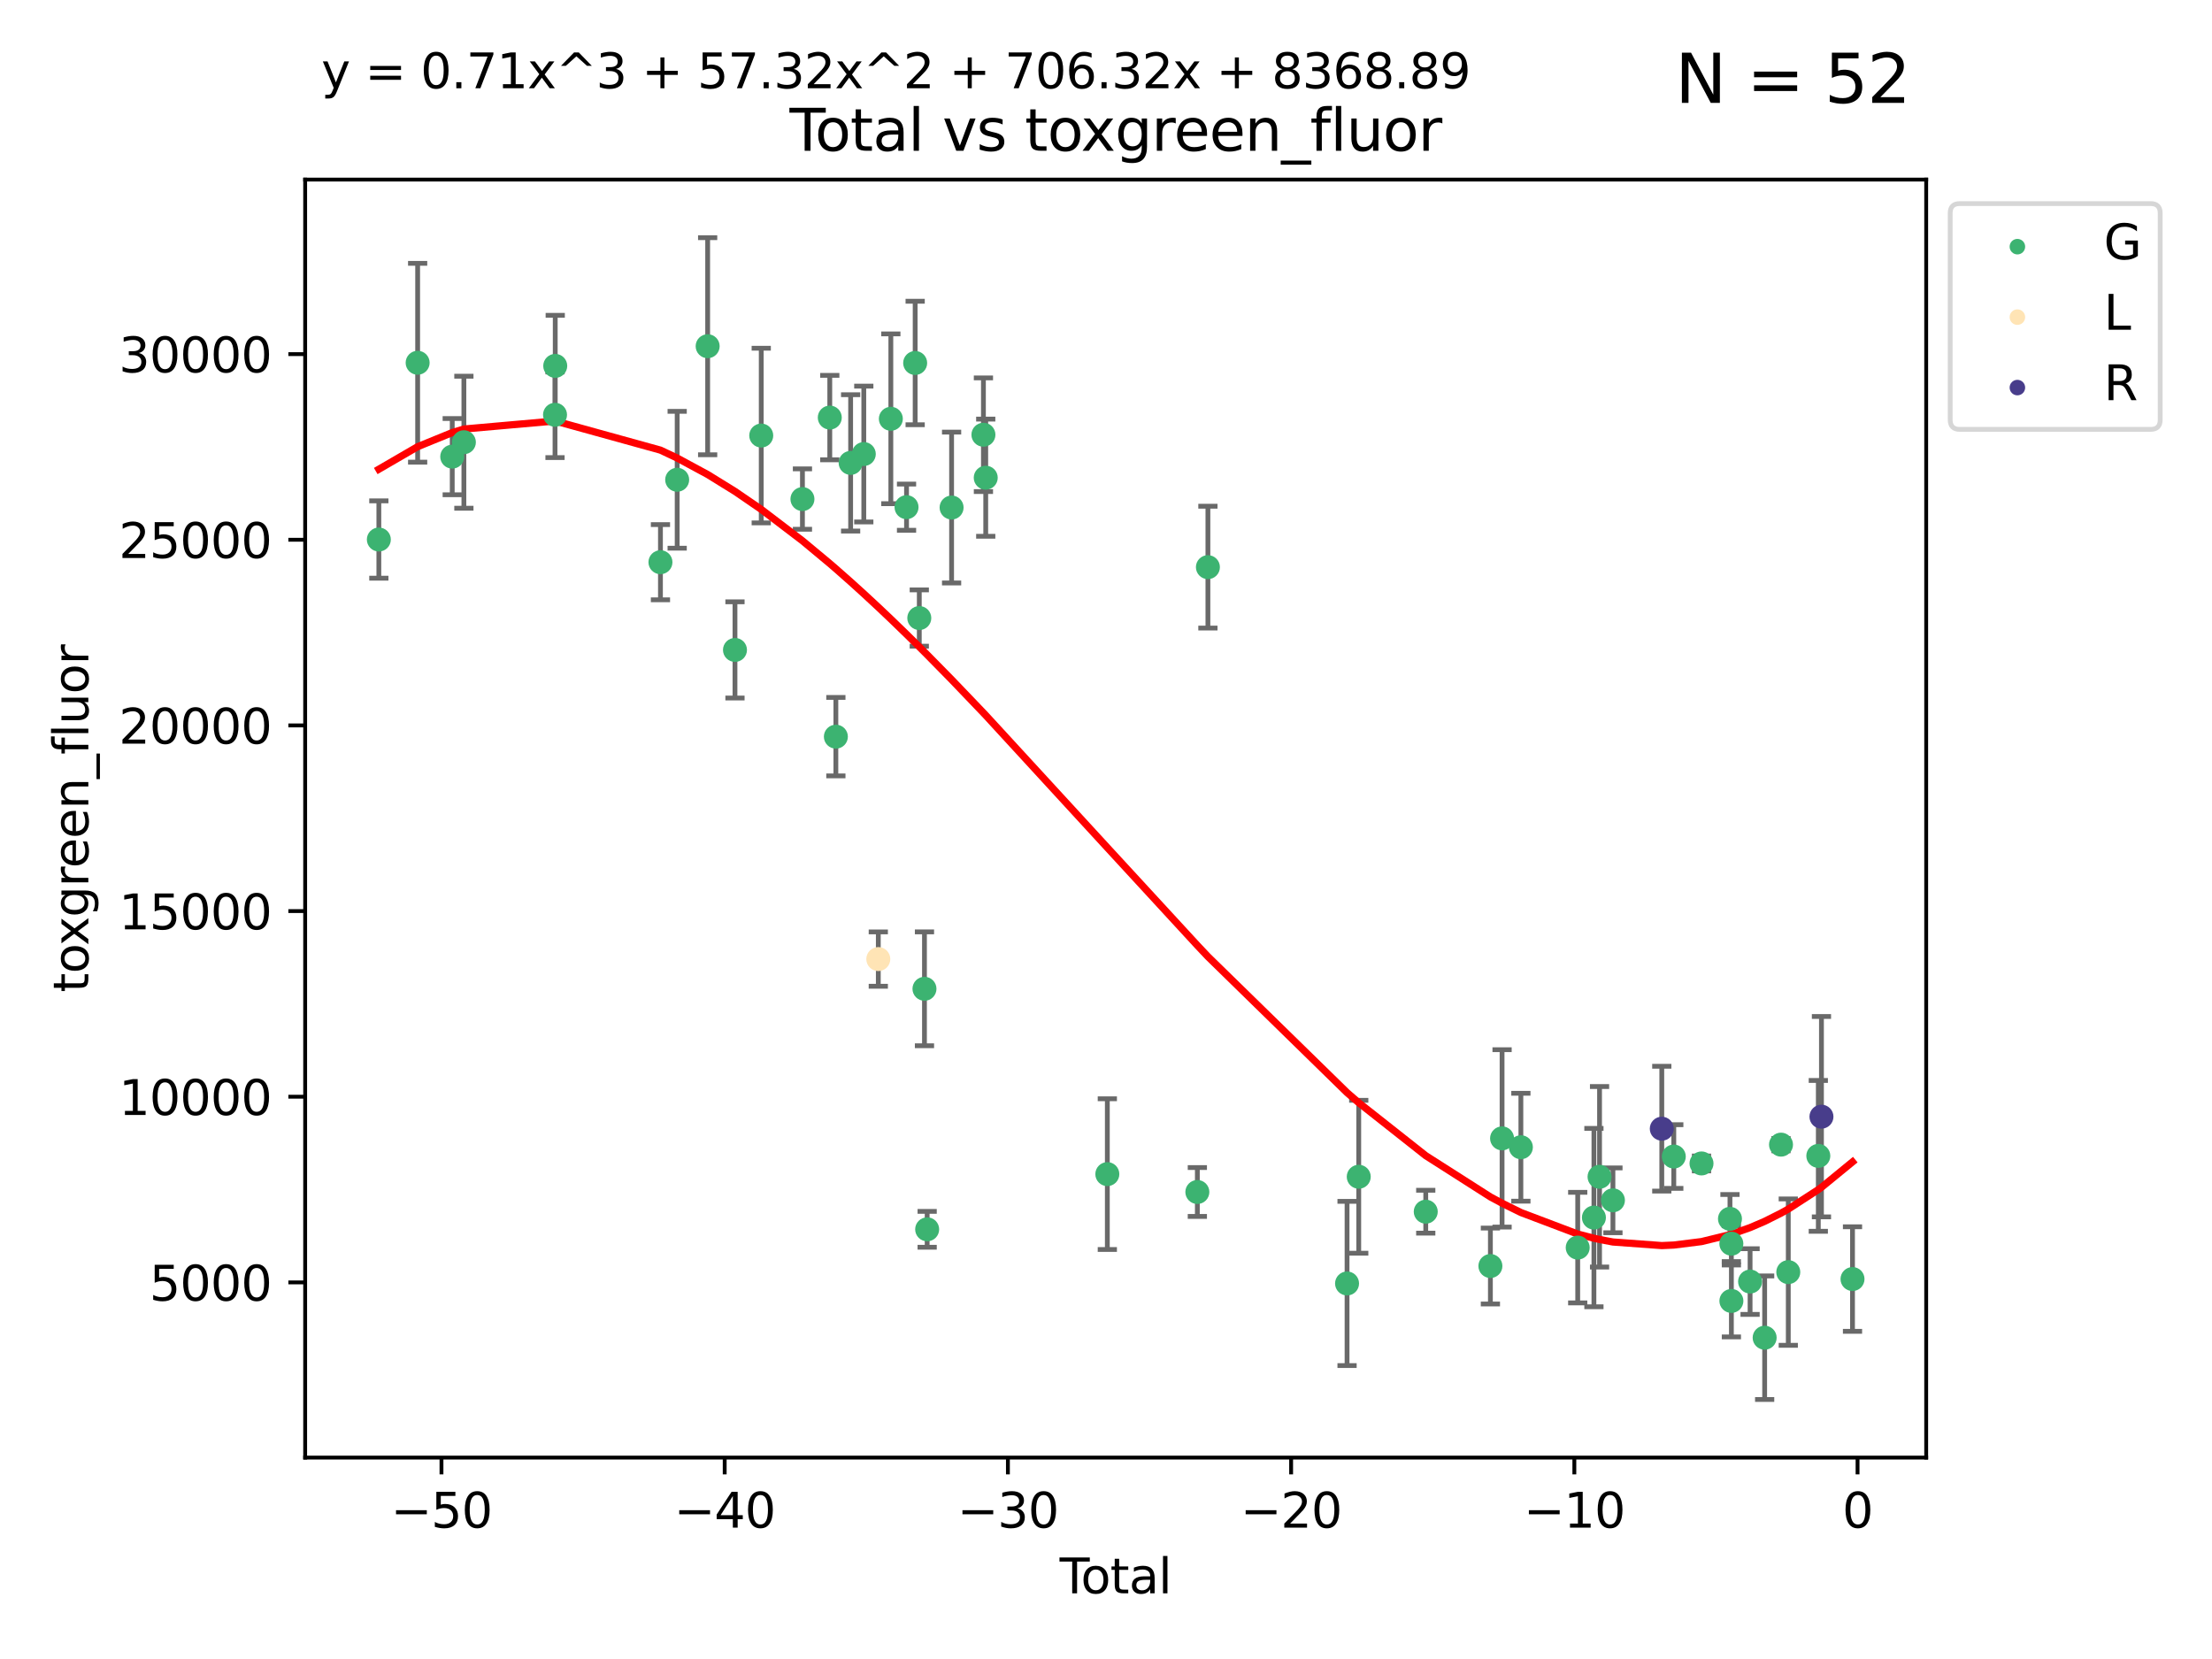 <?xml version="1.0" encoding="utf-8" standalone="no"?>
<!DOCTYPE svg PUBLIC "-//W3C//DTD SVG 1.1//EN"
  "http://www.w3.org/Graphics/SVG/1.1/DTD/svg11.dtd">
<svg xmlns:xlink="http://www.w3.org/1999/xlink" width="460.8pt" height="345.6pt" viewBox="0 0 460.8 345.6" xmlns="http://www.w3.org/2000/svg" version="1.1">
 <defs>
  <style type="text/css">*{stroke-linejoin: round; stroke-linecap: butt}</style>
 </defs>
 <g id="figure_1">
  <g id="patch_1">
   <path d="M 0 345.6 
L 460.8 345.6 
L 460.8 0 
L 0 0 
z
" style="fill: #ffffff"/>
  </g>
  <g id="axes_1">
   <g id="patch_2">
    <path d="M 63.571 303.64 
L 401.26 303.64 
L 401.26 37.411 
L 63.571 37.411 
z
" style="fill: #ffffff"/>
   </g>
   <g id="PathCollection_1">
    <defs>
     <path id="mdce1b0cf91" d="M 0 1.118 
C 0.297 1.118 0.581 1 0.791 0.791 
C 1 0.581 1.118 0.297 1.118 0 
C 1.118 -0.297 1 -0.581 0.791 -0.791 
C 0.581 -1 0.297 -1.118 0 -1.118 
C -0.297 -1.118 -0.581 -1 -0.791 -0.791 
C -1 -0.581 -1.118 -0.297 -1.118 0 
C -1.118 0.297 -1 0.581 -0.791 0.791 
C -0.581 1 -0.297 1.118 0 1.118 
z
" style="stroke: #3cb371"/>
    </defs>
    <g clip-path="url(#p41e1932991)">
     <use xlink:href="#mdce1b0cf91" x="78.921" y="112.392" style="fill: #3cb371; stroke: #3cb371"/>
     <use xlink:href="#mdce1b0cf91" x="87.003" y="75.569" style="fill: #3cb371; stroke: #3cb371"/>
     <use xlink:href="#mdce1b0cf91" x="94.209" y="95.126" style="fill: #3cb371; stroke: #3cb371"/>
     <use xlink:href="#mdce1b0cf91" x="96.636" y="92.122" style="fill: #3cb371; stroke: #3cb371"/>
     <use xlink:href="#mdce1b0cf91" x="115.62" y="86.406" style="fill: #3cb371; stroke: #3cb371"/>
     <use xlink:href="#mdce1b0cf91" x="115.666" y="76.222" style="fill: #3cb371; stroke: #3cb371"/>
     <use xlink:href="#mdce1b0cf91" x="137.584" y="117.118" style="fill: #3cb371; stroke: #3cb371"/>
     <use xlink:href="#mdce1b0cf91" x="141.068" y="99.942" style="fill: #3cb371; stroke: #3cb371"/>
     <use xlink:href="#mdce1b0cf91" x="147.417" y="72.122" style="fill: #3cb371; stroke: #3cb371"/>
     <use xlink:href="#mdce1b0cf91" x="153.109" y="135.392" style="fill: #3cb371; stroke: #3cb371"/>
     <use xlink:href="#mdce1b0cf91" x="158.58" y="90.732" style="fill: #3cb371; stroke: #3cb371"/>
     <use xlink:href="#mdce1b0cf91" x="167.163" y="103.966" style="fill: #3cb371; stroke: #3cb371"/>
     <use xlink:href="#mdce1b0cf91" x="172.859" y="86.988" style="fill: #3cb371; stroke: #3cb371"/>
     <use xlink:href="#mdce1b0cf91" x="174.128" y="153.46" style="fill: #3cb371; stroke: #3cb371"/>
     <use xlink:href="#mdce1b0cf91" x="177.202" y="96.429" style="fill: #3cb371; stroke: #3cb371"/>
     <use xlink:href="#mdce1b0cf91" x="179.944" y="94.584" style="fill: #3cb371; stroke: #3cb371"/>
     <use xlink:href="#mdce1b0cf91" x="185.579" y="87.241" style="fill: #3cb371; stroke: #3cb371"/>
     <use xlink:href="#mdce1b0cf91" x="188.848" y="105.654" style="fill: #3cb371; stroke: #3cb371"/>
     <use xlink:href="#mdce1b0cf91" x="190.645" y="75.617" style="fill: #3cb371; stroke: #3cb371"/>
     <use xlink:href="#mdce1b0cf91" x="191.505" y="128.751" style="fill: #3cb371; stroke: #3cb371"/>
     <use xlink:href="#mdce1b0cf91" x="192.584" y="205.985" style="fill: #3cb371; stroke: #3cb371"/>
     <use xlink:href="#mdce1b0cf91" x="193.145" y="256.09" style="fill: #3cb371; stroke: #3cb371"/>
     <use xlink:href="#mdce1b0cf91" x="198.235" y="105.729" style="fill: #3cb371; stroke: #3cb371"/>
     <use xlink:href="#mdce1b0cf91" x="204.866" y="90.562" style="fill: #3cb371; stroke: #3cb371"/>
     <use xlink:href="#mdce1b0cf91" x="205.347" y="99.514" style="fill: #3cb371; stroke: #3cb371"/>
     <use xlink:href="#mdce1b0cf91" x="230.677" y="244.59" style="fill: #3cb371; stroke: #3cb371"/>
     <use xlink:href="#mdce1b0cf91" x="249.43" y="248.315" style="fill: #3cb371; stroke: #3cb371"/>
     <use xlink:href="#mdce1b0cf91" x="251.63" y="118.148" style="fill: #3cb371; stroke: #3cb371"/>
     <use xlink:href="#mdce1b0cf91" x="280.616" y="267.371" style="fill: #3cb371; stroke: #3cb371"/>
     <use xlink:href="#mdce1b0cf91" x="283.051" y="245.14" style="fill: #3cb371; stroke: #3cb371"/>
     <use xlink:href="#mdce1b0cf91" x="297.01" y="252.416" style="fill: #3cb371; stroke: #3cb371"/>
     <use xlink:href="#mdce1b0cf91" x="310.477" y="263.736" style="fill: #3cb371; stroke: #3cb371"/>
     <use xlink:href="#mdce1b0cf91" x="312.909" y="237.146" style="fill: #3cb371; stroke: #3cb371"/>
     <use xlink:href="#mdce1b0cf91" x="316.827" y="238.988" style="fill: #3cb371; stroke: #3cb371"/>
     <use xlink:href="#mdce1b0cf91" x="328.666" y="259.899" style="fill: #3cb371; stroke: #3cb371"/>
     <use xlink:href="#mdce1b0cf91" x="332.043" y="253.645" style="fill: #3cb371; stroke: #3cb371"/>
     <use xlink:href="#mdce1b0cf91" x="333.215" y="245.144" style="fill: #3cb371; stroke: #3cb371"/>
     <use xlink:href="#mdce1b0cf91" x="336.003" y="250.046" style="fill: #3cb371; stroke: #3cb371"/>
     <use xlink:href="#mdce1b0cf91" x="348.68" y="240.929" style="fill: #3cb371; stroke: #3cb371"/>
     <use xlink:href="#mdce1b0cf91" x="354.455" y="242.367" style="fill: #3cb371; stroke: #3cb371"/>
     <use xlink:href="#mdce1b0cf91" x="360.384" y="253.906" style="fill: #3cb371; stroke: #3cb371"/>
     <use xlink:href="#mdce1b0cf91" x="360.673" y="259.081" style="fill: #3cb371; stroke: #3cb371"/>
     <use xlink:href="#mdce1b0cf91" x="360.68" y="271.009" style="fill: #3cb371; stroke: #3cb371"/>
     <use xlink:href="#mdce1b0cf91" x="364.575" y="266.971" style="fill: #3cb371; stroke: #3cb371"/>
     <use xlink:href="#mdce1b0cf91" x="367.609" y="278.67" style="fill: #3cb371; stroke: #3cb371"/>
     <use xlink:href="#mdce1b0cf91" x="371.016" y="238.45" style="fill: #3cb371; stroke: #3cb371"/>
     <use xlink:href="#mdce1b0cf91" x="372.532" y="265.005" style="fill: #3cb371; stroke: #3cb371"/>
     <use xlink:href="#mdce1b0cf91" x="378.788" y="240.79" style="fill: #3cb371; stroke: #3cb371"/>
     <use xlink:href="#mdce1b0cf91" x="385.911" y="266.448" style="fill: #3cb371; stroke: #3cb371"/>
    </g>
   </g>
   <g id="PathCollection_2">
    <defs>
     <path id="m3378c9677f" d="M 0 1.118 
C 0.297 1.118 0.581 1 0.791 0.791 
C 1 0.581 1.118 0.297 1.118 0 
C 1.118 -0.297 1 -0.581 0.791 -0.791 
C 0.581 -1 0.297 -1.118 0 -1.118 
C -0.297 -1.118 -0.581 -1 -0.791 -0.791 
C -1 -0.581 -1.118 -0.297 -1.118 0 
C -1.118 0.297 -1 0.581 -0.791 0.791 
C -0.581 1 -0.297 1.118 0 1.118 
z
" style="stroke: #ffe4b5"/>
    </defs>
    <g clip-path="url(#p41e1932991)">
     <use xlink:href="#m3378c9677f" x="182.967" y="199.792" style="fill: #ffe4b5; stroke: #ffe4b5"/>
    </g>
   </g>
   <g id="PathCollection_3">
    <defs>
     <path id="m7455493eaf" d="M 0 1.118 
C 0.297 1.118 0.581 1 0.791 0.791 
C 1 0.581 1.118 0.297 1.118 0 
C 1.118 -0.297 1 -0.581 0.791 -0.791 
C 0.581 -1 0.297 -1.118 0 -1.118 
C -0.297 -1.118 -0.581 -1 -0.791 -0.791 
C -1 -0.581 -1.118 -0.297 -1.118 0 
C -1.118 0.297 -1 0.581 -0.791 0.791 
C -0.581 1 -0.297 1.118 0 1.118 
z
" style="stroke: #483d8b"/>
    </defs>
    <g clip-path="url(#p41e1932991)">
     <use xlink:href="#m7455493eaf" x="346.181" y="235.128" style="fill: #483d8b; stroke: #483d8b"/>
     <use xlink:href="#m7455493eaf" x="379.442" y="232.624" style="fill: #483d8b; stroke: #483d8b"/>
    </g>
   </g>
   <g id="matplotlib.axis_1">
    <g id="xtick_1">
     <g id="line2d_1">
      <defs>
       <path id="m73687c0511" d="M 0 0 
L 0 3.5 
" style="stroke: #000000; stroke-width: 0.8"/>
      </defs>
      <g>
       <use xlink:href="#m73687c0511" x="91.968" y="303.64" style="stroke: #000000; stroke-width: 0.8"/>
      </g>
     </g>
     <g id="text_1">
      <!-- −50 -->
      <g transform="translate(81.416 318.238)scale(0.1 -0.1)">
       <defs>
        <path id="DejaVuSans-2212" d="M 678 2272 
L 4684 2272 
L 4684 1741 
L 678 1741 
L 678 2272 
z
" transform="scale(0.016)"/>
        <path id="DejaVuSans-35" d="M 691 4666 
L 3169 4666 
L 3169 4134 
L 1269 4134 
L 1269 2991 
Q 1406 3038 1543 3061 
Q 1681 3084 1819 3084 
Q 2600 3084 3056 2656 
Q 3513 2228 3513 1497 
Q 3513 744 3044 326 
Q 2575 -91 1722 -91 
Q 1428 -91 1123 -41 
Q 819 9 494 109 
L 494 744 
Q 775 591 1075 516 
Q 1375 441 1709 441 
Q 2250 441 2565 725 
Q 2881 1009 2881 1497 
Q 2881 1984 2565 2268 
Q 2250 2553 1709 2553 
Q 1456 2553 1204 2497 
Q 953 2441 691 2322 
L 691 4666 
z
" transform="scale(0.016)"/>
        <path id="DejaVuSans-30" d="M 2034 4250 
Q 1547 4250 1301 3770 
Q 1056 3291 1056 2328 
Q 1056 1369 1301 889 
Q 1547 409 2034 409 
Q 2525 409 2770 889 
Q 3016 1369 3016 2328 
Q 3016 3291 2770 3770 
Q 2525 4250 2034 4250 
z
M 2034 4750 
Q 2819 4750 3233 4129 
Q 3647 3509 3647 2328 
Q 3647 1150 3233 529 
Q 2819 -91 2034 -91 
Q 1250 -91 836 529 
Q 422 1150 422 2328 
Q 422 3509 836 4129 
Q 1250 4750 2034 4750 
z
" transform="scale(0.016)"/>
       </defs>
       <use xlink:href="#DejaVuSans-2212"/>
       <use xlink:href="#DejaVuSans-35" x="83.789"/>
       <use xlink:href="#DejaVuSans-30" x="147.412"/>
      </g>
     </g>
    </g>
    <g id="xtick_2">
     <g id="line2d_2">
      <g>
       <use xlink:href="#m73687c0511" x="150.967" y="303.64" style="stroke: #000000; stroke-width: 0.8"/>
      </g>
     </g>
     <g id="text_2">
      <!-- −40 -->
      <g transform="translate(140.415 318.238)scale(0.1 -0.1)">
       <defs>
        <path id="DejaVuSans-34" d="M 2419 4116 
L 825 1625 
L 2419 1625 
L 2419 4116 
z
M 2253 4666 
L 3047 4666 
L 3047 1625 
L 3713 1625 
L 3713 1100 
L 3047 1100 
L 3047 0 
L 2419 0 
L 2419 1100 
L 313 1100 
L 313 1709 
L 2253 4666 
z
" transform="scale(0.016)"/>
       </defs>
       <use xlink:href="#DejaVuSans-2212"/>
       <use xlink:href="#DejaVuSans-34" x="83.789"/>
       <use xlink:href="#DejaVuSans-30" x="147.412"/>
      </g>
     </g>
    </g>
    <g id="xtick_3">
     <g id="line2d_3">
      <g>
       <use xlink:href="#m73687c0511" x="209.966" y="303.64" style="stroke: #000000; stroke-width: 0.8"/>
      </g>
     </g>
     <g id="text_3">
      <!-- −30 -->
      <g transform="translate(199.414 318.238)scale(0.1 -0.1)">
       <defs>
        <path id="DejaVuSans-33" d="M 2597 2516 
Q 3050 2419 3304 2112 
Q 3559 1806 3559 1356 
Q 3559 666 3084 287 
Q 2609 -91 1734 -91 
Q 1441 -91 1130 -33 
Q 819 25 488 141 
L 488 750 
Q 750 597 1062 519 
Q 1375 441 1716 441 
Q 2309 441 2620 675 
Q 2931 909 2931 1356 
Q 2931 1769 2642 2001 
Q 2353 2234 1838 2234 
L 1294 2234 
L 1294 2753 
L 1863 2753 
Q 2328 2753 2575 2939 
Q 2822 3125 2822 3475 
Q 2822 3834 2567 4026 
Q 2313 4219 1838 4219 
Q 1578 4219 1281 4162 
Q 984 4106 628 3988 
L 628 4550 
Q 988 4650 1302 4700 
Q 1616 4750 1894 4750 
Q 2613 4750 3031 4423 
Q 3450 4097 3450 3541 
Q 3450 3153 3228 2886 
Q 3006 2619 2597 2516 
z
" transform="scale(0.016)"/>
       </defs>
       <use xlink:href="#DejaVuSans-2212"/>
       <use xlink:href="#DejaVuSans-33" x="83.789"/>
       <use xlink:href="#DejaVuSans-30" x="147.412"/>
      </g>
     </g>
    </g>
    <g id="xtick_4">
     <g id="line2d_4">
      <g>
       <use xlink:href="#m73687c0511" x="268.965" y="303.64" style="stroke: #000000; stroke-width: 0.8"/>
      </g>
     </g>
     <g id="text_4">
      <!-- −20 -->
      <g transform="translate(258.412 318.238)scale(0.1 -0.1)">
       <defs>
        <path id="DejaVuSans-32" d="M 1228 531 
L 3431 531 
L 3431 0 
L 469 0 
L 469 531 
Q 828 903 1448 1529 
Q 2069 2156 2228 2338 
Q 2531 2678 2651 2914 
Q 2772 3150 2772 3378 
Q 2772 3750 2511 3984 
Q 2250 4219 1831 4219 
Q 1534 4219 1204 4116 
Q 875 4013 500 3803 
L 500 4441 
Q 881 4594 1212 4672 
Q 1544 4750 1819 4750 
Q 2544 4750 2975 4387 
Q 3406 4025 3406 3419 
Q 3406 3131 3298 2873 
Q 3191 2616 2906 2266 
Q 2828 2175 2409 1742 
Q 1991 1309 1228 531 
z
" transform="scale(0.016)"/>
       </defs>
       <use xlink:href="#DejaVuSans-2212"/>
       <use xlink:href="#DejaVuSans-32" x="83.789"/>
       <use xlink:href="#DejaVuSans-30" x="147.412"/>
      </g>
     </g>
    </g>
    <g id="xtick_5">
     <g id="line2d_5">
      <g>
       <use xlink:href="#m73687c0511" x="327.964" y="303.64" style="stroke: #000000; stroke-width: 0.8"/>
      </g>
     </g>
     <g id="text_5">
      <!-- −10 -->
      <g transform="translate(317.411 318.238)scale(0.1 -0.1)">
       <defs>
        <path id="DejaVuSans-31" d="M 794 531 
L 1825 531 
L 1825 4091 
L 703 3866 
L 703 4441 
L 1819 4666 
L 2450 4666 
L 2450 531 
L 3481 531 
L 3481 0 
L 794 0 
L 794 531 
z
" transform="scale(0.016)"/>
       </defs>
       <use xlink:href="#DejaVuSans-2212"/>
       <use xlink:href="#DejaVuSans-31" x="83.789"/>
       <use xlink:href="#DejaVuSans-30" x="147.412"/>
      </g>
     </g>
    </g>
    <g id="xtick_6">
     <g id="line2d_6">
      <g>
       <use xlink:href="#m73687c0511" x="386.962" y="303.64" style="stroke: #000000; stroke-width: 0.8"/>
      </g>
     </g>
     <g id="text_6">
      <!-- 0 -->
      <g transform="translate(383.781 318.238)scale(0.1 -0.1)">
       <use xlink:href="#DejaVuSans-30"/>
      </g>
     </g>
    </g>
    <g id="text_7">
     <!-- Total -->
     <g transform="translate(220.739 331.917)scale(0.1 -0.1)">
      <defs>
       <path id="DejaVuSans-54" d="M -19 4666 
L 3928 4666 
L 3928 4134 
L 2272 4134 
L 2272 0 
L 1638 0 
L 1638 4134 
L -19 4134 
L -19 4666 
z
" transform="scale(0.016)"/>
       <path id="DejaVuSans-6f" d="M 1959 3097 
Q 1497 3097 1228 2736 
Q 959 2375 959 1747 
Q 959 1119 1226 758 
Q 1494 397 1959 397 
Q 2419 397 2687 759 
Q 2956 1122 2956 1747 
Q 2956 2369 2687 2733 
Q 2419 3097 1959 3097 
z
M 1959 3584 
Q 2709 3584 3137 3096 
Q 3566 2609 3566 1747 
Q 3566 888 3137 398 
Q 2709 -91 1959 -91 
Q 1206 -91 779 398 
Q 353 888 353 1747 
Q 353 2609 779 3096 
Q 1206 3584 1959 3584 
z
" transform="scale(0.016)"/>
       <path id="DejaVuSans-74" d="M 1172 4494 
L 1172 3500 
L 2356 3500 
L 2356 3053 
L 1172 3053 
L 1172 1153 
Q 1172 725 1289 603 
Q 1406 481 1766 481 
L 2356 481 
L 2356 0 
L 1766 0 
Q 1100 0 847 248 
Q 594 497 594 1153 
L 594 3053 
L 172 3053 
L 172 3500 
L 594 3500 
L 594 4494 
L 1172 4494 
z
" transform="scale(0.016)"/>
       <path id="DejaVuSans-61" d="M 2194 1759 
Q 1497 1759 1228 1600 
Q 959 1441 959 1056 
Q 959 750 1161 570 
Q 1363 391 1709 391 
Q 2188 391 2477 730 
Q 2766 1069 2766 1631 
L 2766 1759 
L 2194 1759 
z
M 3341 1997 
L 3341 0 
L 2766 0 
L 2766 531 
Q 2569 213 2275 61 
Q 1981 -91 1556 -91 
Q 1019 -91 701 211 
Q 384 513 384 1019 
Q 384 1609 779 1909 
Q 1175 2209 1959 2209 
L 2766 2209 
L 2766 2266 
Q 2766 2663 2505 2880 
Q 2244 3097 1772 3097 
Q 1472 3097 1187 3025 
Q 903 2953 641 2809 
L 641 3341 
Q 956 3463 1253 3523 
Q 1550 3584 1831 3584 
Q 2591 3584 2966 3190 
Q 3341 2797 3341 1997 
z
" transform="scale(0.016)"/>
       <path id="DejaVuSans-6c" d="M 603 4863 
L 1178 4863 
L 1178 0 
L 603 0 
L 603 4863 
z
" transform="scale(0.016)"/>
      </defs>
      <use xlink:href="#DejaVuSans-54"/>
      <use xlink:href="#DejaVuSans-6f" x="44.084"/>
      <use xlink:href="#DejaVuSans-74" x="105.266"/>
      <use xlink:href="#DejaVuSans-61" x="144.475"/>
      <use xlink:href="#DejaVuSans-6c" x="205.754"/>
     </g>
    </g>
   </g>
   <g id="matplotlib.axis_2">
    <g id="ytick_1">
     <g id="line2d_7">
      <defs>
       <path id="m226a931230" d="M 0 0 
L -3.5 0 
" style="stroke: #000000; stroke-width: 0.8"/>
      </defs>
      <g>
       <use xlink:href="#m226a931230" x="63.571" y="267.144" style="stroke: #000000; stroke-width: 0.8"/>
      </g>
     </g>
     <g id="text_8">
      <!-- 5000 -->
      <g transform="translate(31.121 270.943)scale(0.1 -0.1)">
       <use xlink:href="#DejaVuSans-35"/>
       <use xlink:href="#DejaVuSans-30" x="63.623"/>
       <use xlink:href="#DejaVuSans-30" x="127.246"/>
       <use xlink:href="#DejaVuSans-30" x="190.869"/>
      </g>
     </g>
    </g>
    <g id="ytick_2">
     <g id="line2d_8">
      <g>
       <use xlink:href="#m226a931230" x="63.571" y="228.468" style="stroke: #000000; stroke-width: 0.8"/>
      </g>
     </g>
     <g id="text_9">
      <!-- 10000 -->
      <g transform="translate(24.759 232.268)scale(0.1 -0.1)">
       <use xlink:href="#DejaVuSans-31"/>
       <use xlink:href="#DejaVuSans-30" x="63.623"/>
       <use xlink:href="#DejaVuSans-30" x="127.246"/>
       <use xlink:href="#DejaVuSans-30" x="190.869"/>
       <use xlink:href="#DejaVuSans-30" x="254.492"/>
      </g>
     </g>
    </g>
    <g id="ytick_3">
     <g id="line2d_9">
      <g>
       <use xlink:href="#m226a931230" x="63.571" y="189.793" style="stroke: #000000; stroke-width: 0.8"/>
      </g>
     </g>
     <g id="text_10">
      <!-- 15000 -->
      <g transform="translate(24.759 193.592)scale(0.1 -0.1)">
       <use xlink:href="#DejaVuSans-31"/>
       <use xlink:href="#DejaVuSans-35" x="63.623"/>
       <use xlink:href="#DejaVuSans-30" x="127.246"/>
       <use xlink:href="#DejaVuSans-30" x="190.869"/>
       <use xlink:href="#DejaVuSans-30" x="254.492"/>
      </g>
     </g>
    </g>
    <g id="ytick_4">
     <g id="line2d_10">
      <g>
       <use xlink:href="#m226a931230" x="63.571" y="151.117" style="stroke: #000000; stroke-width: 0.8"/>
      </g>
     </g>
     <g id="text_11">
      <!-- 20000 -->
      <g transform="translate(24.759 154.916)scale(0.1 -0.1)">
       <use xlink:href="#DejaVuSans-32"/>
       <use xlink:href="#DejaVuSans-30" x="63.623"/>
       <use xlink:href="#DejaVuSans-30" x="127.246"/>
       <use xlink:href="#DejaVuSans-30" x="190.869"/>
       <use xlink:href="#DejaVuSans-30" x="254.492"/>
      </g>
     </g>
    </g>
    <g id="ytick_5">
     <g id="line2d_11">
      <g>
       <use xlink:href="#m226a931230" x="63.571" y="112.442" style="stroke: #000000; stroke-width: 0.8"/>
      </g>
     </g>
     <g id="text_12">
      <!-- 25000 -->
      <g transform="translate(24.759 116.241)scale(0.1 -0.1)">
       <use xlink:href="#DejaVuSans-32"/>
       <use xlink:href="#DejaVuSans-35" x="63.623"/>
       <use xlink:href="#DejaVuSans-30" x="127.246"/>
       <use xlink:href="#DejaVuSans-30" x="190.869"/>
       <use xlink:href="#DejaVuSans-30" x="254.492"/>
      </g>
     </g>
    </g>
    <g id="ytick_6">
     <g id="line2d_12">
      <g>
       <use xlink:href="#m226a931230" x="63.571" y="73.766" style="stroke: #000000; stroke-width: 0.8"/>
      </g>
     </g>
     <g id="text_13">
      <!-- 30000 -->
      <g transform="translate(24.759 77.565)scale(0.1 -0.1)">
       <use xlink:href="#DejaVuSans-33"/>
       <use xlink:href="#DejaVuSans-30" x="63.623"/>
       <use xlink:href="#DejaVuSans-30" x="127.246"/>
       <use xlink:href="#DejaVuSans-30" x="190.869"/>
       <use xlink:href="#DejaVuSans-30" x="254.492"/>
      </g>
     </g>
    </g>
    <g id="text_14">
     <!-- toxgreen_fluor -->
     <g transform="translate(18.401 206.72)rotate(-90)scale(0.1 -0.1)">
      <defs>
       <path id="DejaVuSans-78" d="M 3513 3500 
L 2247 1797 
L 3578 0 
L 2900 0 
L 1881 1375 
L 863 0 
L 184 0 
L 1544 1831 
L 300 3500 
L 978 3500 
L 1906 2253 
L 2834 3500 
L 3513 3500 
z
" transform="scale(0.016)"/>
       <path id="DejaVuSans-67" d="M 2906 1791 
Q 2906 2416 2648 2759 
Q 2391 3103 1925 3103 
Q 1463 3103 1205 2759 
Q 947 2416 947 1791 
Q 947 1169 1205 825 
Q 1463 481 1925 481 
Q 2391 481 2648 825 
Q 2906 1169 2906 1791 
z
M 3481 434 
Q 3481 -459 3084 -895 
Q 2688 -1331 1869 -1331 
Q 1566 -1331 1297 -1286 
Q 1028 -1241 775 -1147 
L 775 -588 
Q 1028 -725 1275 -790 
Q 1522 -856 1778 -856 
Q 2344 -856 2625 -561 
Q 2906 -266 2906 331 
L 2906 616 
Q 2728 306 2450 153 
Q 2172 0 1784 0 
Q 1141 0 747 490 
Q 353 981 353 1791 
Q 353 2603 747 3093 
Q 1141 3584 1784 3584 
Q 2172 3584 2450 3431 
Q 2728 3278 2906 2969 
L 2906 3500 
L 3481 3500 
L 3481 434 
z
" transform="scale(0.016)"/>
       <path id="DejaVuSans-72" d="M 2631 2963 
Q 2534 3019 2420 3045 
Q 2306 3072 2169 3072 
Q 1681 3072 1420 2755 
Q 1159 2438 1159 1844 
L 1159 0 
L 581 0 
L 581 3500 
L 1159 3500 
L 1159 2956 
Q 1341 3275 1631 3429 
Q 1922 3584 2338 3584 
Q 2397 3584 2469 3576 
Q 2541 3569 2628 3553 
L 2631 2963 
z
" transform="scale(0.016)"/>
       <path id="DejaVuSans-65" d="M 3597 1894 
L 3597 1613 
L 953 1613 
Q 991 1019 1311 708 
Q 1631 397 2203 397 
Q 2534 397 2845 478 
Q 3156 559 3463 722 
L 3463 178 
Q 3153 47 2828 -22 
Q 2503 -91 2169 -91 
Q 1331 -91 842 396 
Q 353 884 353 1716 
Q 353 2575 817 3079 
Q 1281 3584 2069 3584 
Q 2775 3584 3186 3129 
Q 3597 2675 3597 1894 
z
M 3022 2063 
Q 3016 2534 2758 2815 
Q 2500 3097 2075 3097 
Q 1594 3097 1305 2825 
Q 1016 2553 972 2059 
L 3022 2063 
z
" transform="scale(0.016)"/>
       <path id="DejaVuSans-6e" d="M 3513 2113 
L 3513 0 
L 2938 0 
L 2938 2094 
Q 2938 2591 2744 2837 
Q 2550 3084 2163 3084 
Q 1697 3084 1428 2787 
Q 1159 2491 1159 1978 
L 1159 0 
L 581 0 
L 581 3500 
L 1159 3500 
L 1159 2956 
Q 1366 3272 1645 3428 
Q 1925 3584 2291 3584 
Q 2894 3584 3203 3211 
Q 3513 2838 3513 2113 
z
" transform="scale(0.016)"/>
       <path id="DejaVuSans-5f" d="M 3263 -1063 
L 3263 -1509 
L -63 -1509 
L -63 -1063 
L 3263 -1063 
z
" transform="scale(0.016)"/>
       <path id="DejaVuSans-66" d="M 2375 4863 
L 2375 4384 
L 1825 4384 
Q 1516 4384 1395 4259 
Q 1275 4134 1275 3809 
L 1275 3500 
L 2222 3500 
L 2222 3053 
L 1275 3053 
L 1275 0 
L 697 0 
L 697 3053 
L 147 3053 
L 147 3500 
L 697 3500 
L 697 3744 
Q 697 4328 969 4595 
Q 1241 4863 1831 4863 
L 2375 4863 
z
" transform="scale(0.016)"/>
       <path id="DejaVuSans-75" d="M 544 1381 
L 544 3500 
L 1119 3500 
L 1119 1403 
Q 1119 906 1312 657 
Q 1506 409 1894 409 
Q 2359 409 2629 706 
Q 2900 1003 2900 1516 
L 2900 3500 
L 3475 3500 
L 3475 0 
L 2900 0 
L 2900 538 
Q 2691 219 2414 64 
Q 2138 -91 1772 -91 
Q 1169 -91 856 284 
Q 544 659 544 1381 
z
M 1991 3584 
L 1991 3584 
z
" transform="scale(0.016)"/>
      </defs>
      <use xlink:href="#DejaVuSans-74"/>
      <use xlink:href="#DejaVuSans-6f" x="39.209"/>
      <use xlink:href="#DejaVuSans-78" x="97.266"/>
      <use xlink:href="#DejaVuSans-67" x="156.445"/>
      <use xlink:href="#DejaVuSans-72" x="219.922"/>
      <use xlink:href="#DejaVuSans-65" x="258.785"/>
      <use xlink:href="#DejaVuSans-65" x="320.309"/>
      <use xlink:href="#DejaVuSans-6e" x="381.832"/>
      <use xlink:href="#DejaVuSans-5f" x="445.211"/>
      <use xlink:href="#DejaVuSans-66" x="495.211"/>
      <use xlink:href="#DejaVuSans-6c" x="530.416"/>
      <use xlink:href="#DejaVuSans-75" x="558.199"/>
      <use xlink:href="#DejaVuSans-6f" x="621.578"/>
      <use xlink:href="#DejaVuSans-72" x="682.76"/>
     </g>
    </g>
   </g>
   <g id="LineCollection_1">
    <path d="M 78.921 120.448 
L 78.921 104.336 
" clip-path="url(#p41e1932991)" style="fill: none; stroke: #696969"/>
    <path d="M 87.003 96.276 
L 87.003 54.862 
" clip-path="url(#p41e1932991)" style="fill: none; stroke: #696969"/>
    <path d="M 94.209 103.063 
L 94.209 87.189 
" clip-path="url(#p41e1932991)" style="fill: none; stroke: #696969"/>
    <path d="M 96.636 105.872 
L 96.636 78.371 
" clip-path="url(#p41e1932991)" style="fill: none; stroke: #696969"/>
    <path d="M 115.62 95.322 
L 115.62 77.49 
" clip-path="url(#p41e1932991)" style="fill: none; stroke: #696969"/>
    <path d="M 115.666 86.761 
L 115.666 65.683 
" clip-path="url(#p41e1932991)" style="fill: none; stroke: #696969"/>
    <path d="M 137.584 124.951 
L 137.584 109.285 
" clip-path="url(#p41e1932991)" style="fill: none; stroke: #696969"/>
    <path d="M 141.068 114.197 
L 141.068 85.687 
" clip-path="url(#p41e1932991)" style="fill: none; stroke: #696969"/>
    <path d="M 147.417 94.731 
L 147.417 49.513 
" clip-path="url(#p41e1932991)" style="fill: none; stroke: #696969"/>
    <path d="M 153.109 145.414 
L 153.109 125.37 
" clip-path="url(#p41e1932991)" style="fill: none; stroke: #696969"/>
    <path d="M 158.58 108.924 
L 158.58 72.54 
" clip-path="url(#p41e1932991)" style="fill: none; stroke: #696969"/>
    <path d="M 167.163 110.257 
L 167.163 97.675 
" clip-path="url(#p41e1932991)" style="fill: none; stroke: #696969"/>
    <path d="M 172.859 95.783 
L 172.859 78.193 
" clip-path="url(#p41e1932991)" style="fill: none; stroke: #696969"/>
    <path d="M 174.128 161.632 
L 174.128 145.288 
" clip-path="url(#p41e1932991)" style="fill: none; stroke: #696969"/>
    <path d="M 177.202 110.63 
L 177.202 82.228 
" clip-path="url(#p41e1932991)" style="fill: none; stroke: #696969"/>
    <path d="M 179.944 108.729 
L 179.944 80.439 
" clip-path="url(#p41e1932991)" style="fill: none; stroke: #696969"/>
    <path d="M 185.579 104.928 
L 185.579 69.554 
" clip-path="url(#p41e1932991)" style="fill: none; stroke: #696969"/>
    <path d="M 188.848 110.471 
L 188.848 100.838 
" clip-path="url(#p41e1932991)" style="fill: none; stroke: #696969"/>
    <path d="M 190.645 88.481 
L 190.645 62.753 
" clip-path="url(#p41e1932991)" style="fill: none; stroke: #696969"/>
    <path d="M 191.505 134.612 
L 191.505 122.889 
" clip-path="url(#p41e1932991)" style="fill: none; stroke: #696969"/>
    <path d="M 192.584 217.847 
L 192.584 194.124 
" clip-path="url(#p41e1932991)" style="fill: none; stroke: #696969"/>
    <path d="M 193.145 259.826 
L 193.145 252.354 
" clip-path="url(#p41e1932991)" style="fill: none; stroke: #696969"/>
    <path d="M 198.235 121.441 
L 198.235 90.016 
" clip-path="url(#p41e1932991)" style="fill: none; stroke: #696969"/>
    <path d="M 204.866 102.404 
L 204.866 78.72 
" clip-path="url(#p41e1932991)" style="fill: none; stroke: #696969"/>
    <path d="M 205.347 111.72 
L 205.347 87.308 
" clip-path="url(#p41e1932991)" style="fill: none; stroke: #696969"/>
    <path d="M 230.677 260.287 
L 230.677 228.894 
" clip-path="url(#p41e1932991)" style="fill: none; stroke: #696969"/>
    <path d="M 249.43 253.405 
L 249.43 243.226 
" clip-path="url(#p41e1932991)" style="fill: none; stroke: #696969"/>
    <path d="M 251.63 130.84 
L 251.63 105.456 
" clip-path="url(#p41e1932991)" style="fill: none; stroke: #696969"/>
    <path d="M 280.616 284.476 
L 280.616 250.266 
" clip-path="url(#p41e1932991)" style="fill: none; stroke: #696969"/>
    <path d="M 283.051 261.065 
L 283.051 229.216 
" clip-path="url(#p41e1932991)" style="fill: none; stroke: #696969"/>
    <path d="M 297.01 256.883 
L 297.01 247.949 
" clip-path="url(#p41e1932991)" style="fill: none; stroke: #696969"/>
    <path d="M 310.477 271.644 
L 310.477 255.828 
" clip-path="url(#p41e1932991)" style="fill: none; stroke: #696969"/>
    <path d="M 312.909 255.618 
L 312.909 218.674 
" clip-path="url(#p41e1932991)" style="fill: none; stroke: #696969"/>
    <path d="M 316.827 250.224 
L 316.827 227.752 
" clip-path="url(#p41e1932991)" style="fill: none; stroke: #696969"/>
    <path d="M 328.666 271.416 
L 328.666 248.383 
" clip-path="url(#p41e1932991)" style="fill: none; stroke: #696969"/>
    <path d="M 332.043 272.226 
L 332.043 235.064 
" clip-path="url(#p41e1932991)" style="fill: none; stroke: #696969"/>
    <path d="M 333.215 263.945 
L 333.215 226.344 
" clip-path="url(#p41e1932991)" style="fill: none; stroke: #696969"/>
    <path d="M 336.003 256.801 
L 336.003 243.292 
" clip-path="url(#p41e1932991)" style="fill: none; stroke: #696969"/>
    <path d="M 348.68 247.562 
L 348.68 234.296 
" clip-path="url(#p41e1932991)" style="fill: none; stroke: #696969"/>
    <path d="M 354.455 243.918 
L 354.455 240.817 
" clip-path="url(#p41e1932991)" style="fill: none; stroke: #696969"/>
    <path d="M 360.384 258.971 
L 360.384 248.841 
" clip-path="url(#p41e1932991)" style="fill: none; stroke: #696969"/>
    <path d="M 360.673 262.81 
L 360.673 255.353 
" clip-path="url(#p41e1932991)" style="fill: none; stroke: #696969"/>
    <path d="M 360.68 278.5 
L 360.68 263.518 
" clip-path="url(#p41e1932991)" style="fill: none; stroke: #696969"/>
    <path d="M 364.575 273.812 
L 364.575 260.131 
" clip-path="url(#p41e1932991)" style="fill: none; stroke: #696969"/>
    <path d="M 367.609 291.539 
L 367.609 265.802 
" clip-path="url(#p41e1932991)" style="fill: none; stroke: #696969"/>
    <path d="M 371.016 239.734 
L 371.016 237.167 
" clip-path="url(#p41e1932991)" style="fill: none; stroke: #696969"/>
    <path d="M 372.532 280.252 
L 372.532 249.758 
" clip-path="url(#p41e1932991)" style="fill: none; stroke: #696969"/>
    <path d="M 378.788 256.501 
L 378.788 225.078 
" clip-path="url(#p41e1932991)" style="fill: none; stroke: #696969"/>
    <path d="M 385.911 277.34 
L 385.911 255.556 
" clip-path="url(#p41e1932991)" style="fill: none; stroke: #696969"/>
   </g>
   <g id="line2d_13">
    <defs>
     <path id="mf1675b8614" d="M 2 0 
L -2 -0 
" style="stroke: #696969"/>
    </defs>
    <g clip-path="url(#p41e1932991)">
     <use xlink:href="#mf1675b8614" x="78.921" y="120.448" style="fill: #696969; stroke: #696969"/>
     <use xlink:href="#mf1675b8614" x="87.003" y="96.276" style="fill: #696969; stroke: #696969"/>
     <use xlink:href="#mf1675b8614" x="94.209" y="103.063" style="fill: #696969; stroke: #696969"/>
     <use xlink:href="#mf1675b8614" x="96.636" y="105.872" style="fill: #696969; stroke: #696969"/>
     <use xlink:href="#mf1675b8614" x="115.62" y="95.322" style="fill: #696969; stroke: #696969"/>
     <use xlink:href="#mf1675b8614" x="115.666" y="86.761" style="fill: #696969; stroke: #696969"/>
     <use xlink:href="#mf1675b8614" x="137.584" y="124.951" style="fill: #696969; stroke: #696969"/>
     <use xlink:href="#mf1675b8614" x="141.068" y="114.197" style="fill: #696969; stroke: #696969"/>
     <use xlink:href="#mf1675b8614" x="147.417" y="94.731" style="fill: #696969; stroke: #696969"/>
     <use xlink:href="#mf1675b8614" x="153.109" y="145.414" style="fill: #696969; stroke: #696969"/>
     <use xlink:href="#mf1675b8614" x="158.58" y="108.924" style="fill: #696969; stroke: #696969"/>
     <use xlink:href="#mf1675b8614" x="167.163" y="110.257" style="fill: #696969; stroke: #696969"/>
     <use xlink:href="#mf1675b8614" x="172.859" y="95.783" style="fill: #696969; stroke: #696969"/>
     <use xlink:href="#mf1675b8614" x="174.128" y="161.632" style="fill: #696969; stroke: #696969"/>
     <use xlink:href="#mf1675b8614" x="177.202" y="110.63" style="fill: #696969; stroke: #696969"/>
     <use xlink:href="#mf1675b8614" x="179.944" y="108.729" style="fill: #696969; stroke: #696969"/>
     <use xlink:href="#mf1675b8614" x="185.579" y="104.928" style="fill: #696969; stroke: #696969"/>
     <use xlink:href="#mf1675b8614" x="188.848" y="110.471" style="fill: #696969; stroke: #696969"/>
     <use xlink:href="#mf1675b8614" x="190.645" y="88.481" style="fill: #696969; stroke: #696969"/>
     <use xlink:href="#mf1675b8614" x="191.505" y="134.612" style="fill: #696969; stroke: #696969"/>
     <use xlink:href="#mf1675b8614" x="192.584" y="217.847" style="fill: #696969; stroke: #696969"/>
     <use xlink:href="#mf1675b8614" x="193.145" y="259.826" style="fill: #696969; stroke: #696969"/>
     <use xlink:href="#mf1675b8614" x="198.235" y="121.441" style="fill: #696969; stroke: #696969"/>
     <use xlink:href="#mf1675b8614" x="204.866" y="102.404" style="fill: #696969; stroke: #696969"/>
     <use xlink:href="#mf1675b8614" x="205.347" y="111.72" style="fill: #696969; stroke: #696969"/>
     <use xlink:href="#mf1675b8614" x="230.677" y="260.287" style="fill: #696969; stroke: #696969"/>
     <use xlink:href="#mf1675b8614" x="249.43" y="253.405" style="fill: #696969; stroke: #696969"/>
     <use xlink:href="#mf1675b8614" x="251.63" y="130.84" style="fill: #696969; stroke: #696969"/>
     <use xlink:href="#mf1675b8614" x="280.616" y="284.476" style="fill: #696969; stroke: #696969"/>
     <use xlink:href="#mf1675b8614" x="283.051" y="261.065" style="fill: #696969; stroke: #696969"/>
     <use xlink:href="#mf1675b8614" x="297.01" y="256.883" style="fill: #696969; stroke: #696969"/>
     <use xlink:href="#mf1675b8614" x="310.477" y="271.644" style="fill: #696969; stroke: #696969"/>
     <use xlink:href="#mf1675b8614" x="312.909" y="255.618" style="fill: #696969; stroke: #696969"/>
     <use xlink:href="#mf1675b8614" x="316.827" y="250.224" style="fill: #696969; stroke: #696969"/>
     <use xlink:href="#mf1675b8614" x="328.666" y="271.416" style="fill: #696969; stroke: #696969"/>
     <use xlink:href="#mf1675b8614" x="332.043" y="272.226" style="fill: #696969; stroke: #696969"/>
     <use xlink:href="#mf1675b8614" x="333.215" y="263.945" style="fill: #696969; stroke: #696969"/>
     <use xlink:href="#mf1675b8614" x="336.003" y="256.801" style="fill: #696969; stroke: #696969"/>
     <use xlink:href="#mf1675b8614" x="348.68" y="247.562" style="fill: #696969; stroke: #696969"/>
     <use xlink:href="#mf1675b8614" x="354.455" y="243.918" style="fill: #696969; stroke: #696969"/>
     <use xlink:href="#mf1675b8614" x="360.384" y="258.971" style="fill: #696969; stroke: #696969"/>
     <use xlink:href="#mf1675b8614" x="360.673" y="262.81" style="fill: #696969; stroke: #696969"/>
     <use xlink:href="#mf1675b8614" x="360.68" y="278.5" style="fill: #696969; stroke: #696969"/>
     <use xlink:href="#mf1675b8614" x="364.575" y="273.812" style="fill: #696969; stroke: #696969"/>
     <use xlink:href="#mf1675b8614" x="367.609" y="291.539" style="fill: #696969; stroke: #696969"/>
     <use xlink:href="#mf1675b8614" x="371.016" y="239.734" style="fill: #696969; stroke: #696969"/>
     <use xlink:href="#mf1675b8614" x="372.532" y="280.252" style="fill: #696969; stroke: #696969"/>
     <use xlink:href="#mf1675b8614" x="378.788" y="256.501" style="fill: #696969; stroke: #696969"/>
     <use xlink:href="#mf1675b8614" x="385.911" y="277.34" style="fill: #696969; stroke: #696969"/>
    </g>
   </g>
   <g id="line2d_14">
    <g clip-path="url(#p41e1932991)">
     <use xlink:href="#mf1675b8614" x="78.921" y="104.336" style="fill: #696969; stroke: #696969"/>
     <use xlink:href="#mf1675b8614" x="87.003" y="54.862" style="fill: #696969; stroke: #696969"/>
     <use xlink:href="#mf1675b8614" x="94.209" y="87.189" style="fill: #696969; stroke: #696969"/>
     <use xlink:href="#mf1675b8614" x="96.636" y="78.371" style="fill: #696969; stroke: #696969"/>
     <use xlink:href="#mf1675b8614" x="115.62" y="77.49" style="fill: #696969; stroke: #696969"/>
     <use xlink:href="#mf1675b8614" x="115.666" y="65.683" style="fill: #696969; stroke: #696969"/>
     <use xlink:href="#mf1675b8614" x="137.584" y="109.285" style="fill: #696969; stroke: #696969"/>
     <use xlink:href="#mf1675b8614" x="141.068" y="85.687" style="fill: #696969; stroke: #696969"/>
     <use xlink:href="#mf1675b8614" x="147.417" y="49.513" style="fill: #696969; stroke: #696969"/>
     <use xlink:href="#mf1675b8614" x="153.109" y="125.37" style="fill: #696969; stroke: #696969"/>
     <use xlink:href="#mf1675b8614" x="158.58" y="72.54" style="fill: #696969; stroke: #696969"/>
     <use xlink:href="#mf1675b8614" x="167.163" y="97.675" style="fill: #696969; stroke: #696969"/>
     <use xlink:href="#mf1675b8614" x="172.859" y="78.193" style="fill: #696969; stroke: #696969"/>
     <use xlink:href="#mf1675b8614" x="174.128" y="145.288" style="fill: #696969; stroke: #696969"/>
     <use xlink:href="#mf1675b8614" x="177.202" y="82.228" style="fill: #696969; stroke: #696969"/>
     <use xlink:href="#mf1675b8614" x="179.944" y="80.439" style="fill: #696969; stroke: #696969"/>
     <use xlink:href="#mf1675b8614" x="185.579" y="69.554" style="fill: #696969; stroke: #696969"/>
     <use xlink:href="#mf1675b8614" x="188.848" y="100.838" style="fill: #696969; stroke: #696969"/>
     <use xlink:href="#mf1675b8614" x="190.645" y="62.753" style="fill: #696969; stroke: #696969"/>
     <use xlink:href="#mf1675b8614" x="191.505" y="122.889" style="fill: #696969; stroke: #696969"/>
     <use xlink:href="#mf1675b8614" x="192.584" y="194.124" style="fill: #696969; stroke: #696969"/>
     <use xlink:href="#mf1675b8614" x="193.145" y="252.354" style="fill: #696969; stroke: #696969"/>
     <use xlink:href="#mf1675b8614" x="198.235" y="90.016" style="fill: #696969; stroke: #696969"/>
     <use xlink:href="#mf1675b8614" x="204.866" y="78.72" style="fill: #696969; stroke: #696969"/>
     <use xlink:href="#mf1675b8614" x="205.347" y="87.308" style="fill: #696969; stroke: #696969"/>
     <use xlink:href="#mf1675b8614" x="230.677" y="228.894" style="fill: #696969; stroke: #696969"/>
     <use xlink:href="#mf1675b8614" x="249.43" y="243.226" style="fill: #696969; stroke: #696969"/>
     <use xlink:href="#mf1675b8614" x="251.63" y="105.456" style="fill: #696969; stroke: #696969"/>
     <use xlink:href="#mf1675b8614" x="280.616" y="250.266" style="fill: #696969; stroke: #696969"/>
     <use xlink:href="#mf1675b8614" x="283.051" y="229.216" style="fill: #696969; stroke: #696969"/>
     <use xlink:href="#mf1675b8614" x="297.01" y="247.949" style="fill: #696969; stroke: #696969"/>
     <use xlink:href="#mf1675b8614" x="310.477" y="255.828" style="fill: #696969; stroke: #696969"/>
     <use xlink:href="#mf1675b8614" x="312.909" y="218.674" style="fill: #696969; stroke: #696969"/>
     <use xlink:href="#mf1675b8614" x="316.827" y="227.752" style="fill: #696969; stroke: #696969"/>
     <use xlink:href="#mf1675b8614" x="328.666" y="248.383" style="fill: #696969; stroke: #696969"/>
     <use xlink:href="#mf1675b8614" x="332.043" y="235.064" style="fill: #696969; stroke: #696969"/>
     <use xlink:href="#mf1675b8614" x="333.215" y="226.344" style="fill: #696969; stroke: #696969"/>
     <use xlink:href="#mf1675b8614" x="336.003" y="243.292" style="fill: #696969; stroke: #696969"/>
     <use xlink:href="#mf1675b8614" x="348.68" y="234.296" style="fill: #696969; stroke: #696969"/>
     <use xlink:href="#mf1675b8614" x="354.455" y="240.817" style="fill: #696969; stroke: #696969"/>
     <use xlink:href="#mf1675b8614" x="360.384" y="248.841" style="fill: #696969; stroke: #696969"/>
     <use xlink:href="#mf1675b8614" x="360.673" y="255.353" style="fill: #696969; stroke: #696969"/>
     <use xlink:href="#mf1675b8614" x="360.68" y="263.518" style="fill: #696969; stroke: #696969"/>
     <use xlink:href="#mf1675b8614" x="364.575" y="260.131" style="fill: #696969; stroke: #696969"/>
     <use xlink:href="#mf1675b8614" x="367.609" y="265.802" style="fill: #696969; stroke: #696969"/>
     <use xlink:href="#mf1675b8614" x="371.016" y="237.167" style="fill: #696969; stroke: #696969"/>
     <use xlink:href="#mf1675b8614" x="372.532" y="249.758" style="fill: #696969; stroke: #696969"/>
     <use xlink:href="#mf1675b8614" x="378.788" y="225.078" style="fill: #696969; stroke: #696969"/>
     <use xlink:href="#mf1675b8614" x="385.911" y="255.556" style="fill: #696969; stroke: #696969"/>
    </g>
   </g>
   <g id="LineCollection_2">
    <path d="M 182.967 205.455 
L 182.967 194.129 
" clip-path="url(#p41e1932991)" style="fill: none; stroke: #696969"/>
   </g>
   <g id="line2d_15">
    <g clip-path="url(#p41e1932991)">
     <use xlink:href="#mf1675b8614" x="182.967" y="205.455" style="fill: #696969; stroke: #696969"/>
    </g>
   </g>
   <g id="line2d_16">
    <g clip-path="url(#p41e1932991)">
     <use xlink:href="#mf1675b8614" x="182.967" y="194.129" style="fill: #696969; stroke: #696969"/>
    </g>
   </g>
   <g id="LineCollection_3">
    <path d="M 346.181 248.129 
L 346.181 222.127 
" clip-path="url(#p41e1932991)" style="fill: none; stroke: #696969"/>
    <path d="M 379.442 253.499 
L 379.442 211.75 
" clip-path="url(#p41e1932991)" style="fill: none; stroke: #696969"/>
   </g>
   <g id="line2d_17">
    <g clip-path="url(#p41e1932991)">
     <use xlink:href="#mf1675b8614" x="346.181" y="248.129" style="fill: #696969; stroke: #696969"/>
     <use xlink:href="#mf1675b8614" x="379.442" y="253.499" style="fill: #696969; stroke: #696969"/>
    </g>
   </g>
   <g id="line2d_18">
    <g clip-path="url(#p41e1932991)">
     <use xlink:href="#mf1675b8614" x="346.181" y="222.127" style="fill: #696969; stroke: #696969"/>
     <use xlink:href="#mf1675b8614" x="379.442" y="211.75" style="fill: #696969; stroke: #696969"/>
    </g>
   </g>
   <g id="line2d_19">
    <path d="M 78.921 97.748 
L 87.003 93.054 
L 94.209 90.113 
L 96.636 89.376 
L 115.62 87.699 
L 115.666 87.704 
L 137.584 93.77 
L 141.068 95.417 
L 147.417 98.848 
L 153.109 102.366 
L 158.58 106.115 
L 167.163 112.653 
L 172.859 117.394 
L 174.128 118.49 
L 177.202 121.202 
L 179.944 123.685 
L 182.967 126.491 
L 185.579 128.968 
L 188.848 132.132 
L 190.645 133.901 
L 191.505 134.754 
L 192.584 135.831 
L 193.145 136.393 
L 198.235 141.572 
L 204.866 148.499 
L 205.347 149.008 
L 230.677 176.576 
L 249.43 196.945 
L 251.63 199.276 
L 280.616 227.613 
L 283.051 229.724 
L 297.01 240.747 
L 310.477 249.342 
L 312.909 250.65 
L 316.827 252.587 
L 328.666 257.07 
L 332.043 257.946 
L 333.215 258.206 
L 336.003 258.731 
L 346.181 259.477 
L 348.68 259.366 
L 354.455 258.645 
L 360.384 257.201 
L 360.673 257.112 
L 360.68 257.11 
L 364.575 255.732 
L 367.609 254.43 
L 371.016 252.721 
L 372.532 251.876 
L 378.788 247.818 
L 379.442 247.34 
L 385.911 242.045 
" clip-path="url(#p41e1932991)" style="fill: none; stroke: #ff0000; stroke-width: 1.5; stroke-linecap: square"/>
   </g>
   <g id="line2d_20">
    <defs>
     <path id="m543c8db8c2" d="M 0 2 
C 0.53 2 1.039 1.789 1.414 1.414 
C 1.789 1.039 2 0.53 2 0 
C 2 -0.53 1.789 -1.039 1.414 -1.414 
C 1.039 -1.789 0.53 -2 0 -2 
C -0.53 -2 -1.039 -1.789 -1.414 -1.414 
C -1.789 -1.039 -2 -0.53 -2 0 
C -2 0.53 -1.789 1.039 -1.414 1.414 
C -1.039 1.789 -0.53 2 0 2 
z
" style="stroke: #3cb371"/>
    </defs>
    <g clip-path="url(#p41e1932991)">
     <use xlink:href="#m543c8db8c2" x="78.921" y="112.392" style="fill: #3cb371; stroke: #3cb371"/>
     <use xlink:href="#m543c8db8c2" x="87.003" y="75.569" style="fill: #3cb371; stroke: #3cb371"/>
     <use xlink:href="#m543c8db8c2" x="94.209" y="95.126" style="fill: #3cb371; stroke: #3cb371"/>
     <use xlink:href="#m543c8db8c2" x="96.636" y="92.122" style="fill: #3cb371; stroke: #3cb371"/>
     <use xlink:href="#m543c8db8c2" x="115.62" y="86.406" style="fill: #3cb371; stroke: #3cb371"/>
     <use xlink:href="#m543c8db8c2" x="115.666" y="76.222" style="fill: #3cb371; stroke: #3cb371"/>
     <use xlink:href="#m543c8db8c2" x="137.584" y="117.118" style="fill: #3cb371; stroke: #3cb371"/>
     <use xlink:href="#m543c8db8c2" x="141.068" y="99.942" style="fill: #3cb371; stroke: #3cb371"/>
     <use xlink:href="#m543c8db8c2" x="147.417" y="72.122" style="fill: #3cb371; stroke: #3cb371"/>
     <use xlink:href="#m543c8db8c2" x="153.109" y="135.392" style="fill: #3cb371; stroke: #3cb371"/>
     <use xlink:href="#m543c8db8c2" x="158.58" y="90.732" style="fill: #3cb371; stroke: #3cb371"/>
     <use xlink:href="#m543c8db8c2" x="167.163" y="103.966" style="fill: #3cb371; stroke: #3cb371"/>
     <use xlink:href="#m543c8db8c2" x="172.859" y="86.988" style="fill: #3cb371; stroke: #3cb371"/>
     <use xlink:href="#m543c8db8c2" x="174.128" y="153.46" style="fill: #3cb371; stroke: #3cb371"/>
     <use xlink:href="#m543c8db8c2" x="177.202" y="96.429" style="fill: #3cb371; stroke: #3cb371"/>
     <use xlink:href="#m543c8db8c2" x="179.944" y="94.584" style="fill: #3cb371; stroke: #3cb371"/>
     <use xlink:href="#m543c8db8c2" x="185.579" y="87.241" style="fill: #3cb371; stroke: #3cb371"/>
     <use xlink:href="#m543c8db8c2" x="188.848" y="105.654" style="fill: #3cb371; stroke: #3cb371"/>
     <use xlink:href="#m543c8db8c2" x="190.645" y="75.617" style="fill: #3cb371; stroke: #3cb371"/>
     <use xlink:href="#m543c8db8c2" x="191.505" y="128.751" style="fill: #3cb371; stroke: #3cb371"/>
     <use xlink:href="#m543c8db8c2" x="192.584" y="205.985" style="fill: #3cb371; stroke: #3cb371"/>
     <use xlink:href="#m543c8db8c2" x="193.145" y="256.09" style="fill: #3cb371; stroke: #3cb371"/>
     <use xlink:href="#m543c8db8c2" x="198.235" y="105.729" style="fill: #3cb371; stroke: #3cb371"/>
     <use xlink:href="#m543c8db8c2" x="204.866" y="90.562" style="fill: #3cb371; stroke: #3cb371"/>
     <use xlink:href="#m543c8db8c2" x="205.347" y="99.514" style="fill: #3cb371; stroke: #3cb371"/>
     <use xlink:href="#m543c8db8c2" x="230.677" y="244.59" style="fill: #3cb371; stroke: #3cb371"/>
     <use xlink:href="#m543c8db8c2" x="249.43" y="248.315" style="fill: #3cb371; stroke: #3cb371"/>
     <use xlink:href="#m543c8db8c2" x="251.63" y="118.148" style="fill: #3cb371; stroke: #3cb371"/>
     <use xlink:href="#m543c8db8c2" x="280.616" y="267.371" style="fill: #3cb371; stroke: #3cb371"/>
     <use xlink:href="#m543c8db8c2" x="283.051" y="245.14" style="fill: #3cb371; stroke: #3cb371"/>
     <use xlink:href="#m543c8db8c2" x="297.01" y="252.416" style="fill: #3cb371; stroke: #3cb371"/>
     <use xlink:href="#m543c8db8c2" x="310.477" y="263.736" style="fill: #3cb371; stroke: #3cb371"/>
     <use xlink:href="#m543c8db8c2" x="312.909" y="237.146" style="fill: #3cb371; stroke: #3cb371"/>
     <use xlink:href="#m543c8db8c2" x="316.827" y="238.988" style="fill: #3cb371; stroke: #3cb371"/>
     <use xlink:href="#m543c8db8c2" x="328.666" y="259.899" style="fill: #3cb371; stroke: #3cb371"/>
     <use xlink:href="#m543c8db8c2" x="332.043" y="253.645" style="fill: #3cb371; stroke: #3cb371"/>
     <use xlink:href="#m543c8db8c2" x="333.215" y="245.144" style="fill: #3cb371; stroke: #3cb371"/>
     <use xlink:href="#m543c8db8c2" x="336.003" y="250.046" style="fill: #3cb371; stroke: #3cb371"/>
     <use xlink:href="#m543c8db8c2" x="348.68" y="240.929" style="fill: #3cb371; stroke: #3cb371"/>
     <use xlink:href="#m543c8db8c2" x="354.455" y="242.367" style="fill: #3cb371; stroke: #3cb371"/>
     <use xlink:href="#m543c8db8c2" x="360.384" y="253.906" style="fill: #3cb371; stroke: #3cb371"/>
     <use xlink:href="#m543c8db8c2" x="360.673" y="259.081" style="fill: #3cb371; stroke: #3cb371"/>
     <use xlink:href="#m543c8db8c2" x="360.68" y="271.009" style="fill: #3cb371; stroke: #3cb371"/>
     <use xlink:href="#m543c8db8c2" x="364.575" y="266.971" style="fill: #3cb371; stroke: #3cb371"/>
     <use xlink:href="#m543c8db8c2" x="367.609" y="278.67" style="fill: #3cb371; stroke: #3cb371"/>
     <use xlink:href="#m543c8db8c2" x="371.016" y="238.45" style="fill: #3cb371; stroke: #3cb371"/>
     <use xlink:href="#m543c8db8c2" x="372.532" y="265.005" style="fill: #3cb371; stroke: #3cb371"/>
     <use xlink:href="#m543c8db8c2" x="378.788" y="240.79" style="fill: #3cb371; stroke: #3cb371"/>
     <use xlink:href="#m543c8db8c2" x="385.911" y="266.448" style="fill: #3cb371; stroke: #3cb371"/>
    </g>
   </g>
   <g id="line2d_21">
    <defs>
     <path id="m1f1ad88616" d="M 0 2 
C 0.53 2 1.039 1.789 1.414 1.414 
C 1.789 1.039 2 0.53 2 0 
C 2 -0.53 1.789 -1.039 1.414 -1.414 
C 1.039 -1.789 0.53 -2 0 -2 
C -0.53 -2 -1.039 -1.789 -1.414 -1.414 
C -1.789 -1.039 -2 -0.53 -2 0 
C -2 0.53 -1.789 1.039 -1.414 1.414 
C -1.039 1.789 -0.53 2 0 2 
z
" style="stroke: #ffe4b5"/>
    </defs>
    <g clip-path="url(#p41e1932991)">
     <use xlink:href="#m1f1ad88616" x="182.967" y="199.792" style="fill: #ffe4b5; stroke: #ffe4b5"/>
    </g>
   </g>
   <g id="line2d_22">
    <defs>
     <path id="m49447448de" d="M 0 2 
C 0.53 2 1.039 1.789 1.414 1.414 
C 1.789 1.039 2 0.53 2 0 
C 2 -0.53 1.789 -1.039 1.414 -1.414 
C 1.039 -1.789 0.53 -2 0 -2 
C -0.53 -2 -1.039 -1.789 -1.414 -1.414 
C -1.789 -1.039 -2 -0.53 -2 0 
C -2 0.53 -1.789 1.039 -1.414 1.414 
C -1.039 1.789 -0.53 2 0 2 
z
" style="stroke: #483d8b"/>
    </defs>
    <g clip-path="url(#p41e1932991)">
     <use xlink:href="#m49447448de" x="346.181" y="235.128" style="fill: #483d8b; stroke: #483d8b"/>
     <use xlink:href="#m49447448de" x="379.442" y="232.624" style="fill: #483d8b; stroke: #483d8b"/>
    </g>
   </g>
   <g id="patch_3">
    <path d="M 63.571 303.64 
L 63.571 37.411 
" style="fill: none; stroke: #000000; stroke-width: 0.8; stroke-linejoin: miter; stroke-linecap: square"/>
   </g>
   <g id="patch_4">
    <path d="M 401.26 303.64 
L 401.26 37.411 
" style="fill: none; stroke: #000000; stroke-width: 0.8; stroke-linejoin: miter; stroke-linecap: square"/>
   </g>
   <g id="patch_5">
    <path d="M 63.571 303.64 
L 401.26 303.64 
" style="fill: none; stroke: #000000; stroke-width: 0.8; stroke-linejoin: miter; stroke-linecap: square"/>
   </g>
   <g id="patch_6">
    <path d="M 63.571 37.411 
L 401.26 37.411 
" style="fill: none; stroke: #000000; stroke-width: 0.8; stroke-linejoin: miter; stroke-linecap: square"/>
   </g>
   <g id="text_15">
    <!-- N = 52 -->
    <g transform="translate(348.964 21.426)scale(0.14 -0.14)">
     <defs>
      <path id="DejaVuSans-4e" d="M 628 4666 
L 1478 4666 
L 3547 763 
L 3547 4666 
L 4159 4666 
L 4159 0 
L 3309 0 
L 1241 3903 
L 1241 0 
L 628 0 
L 628 4666 
z
" transform="scale(0.016)"/>
      <path id="DejaVuSans-20" transform="scale(0.016)"/>
      <path id="DejaVuSans-3d" d="M 678 2906 
L 4684 2906 
L 4684 2381 
L 678 2381 
L 678 2906 
z
M 678 1631 
L 4684 1631 
L 4684 1100 
L 678 1100 
L 678 1631 
z
" transform="scale(0.016)"/>
     </defs>
     <use xlink:href="#DejaVuSans-4e"/>
     <use xlink:href="#DejaVuSans-20" x="74.805"/>
     <use xlink:href="#DejaVuSans-3d" x="106.592"/>
     <use xlink:href="#DejaVuSans-20" x="190.381"/>
     <use xlink:href="#DejaVuSans-35" x="222.168"/>
     <use xlink:href="#DejaVuSans-32" x="285.791"/>
    </g>
   </g>
   <g id="text_16">
    <!-- y = 0.71x^3 + 57.32x^2 + 706.32x + 8368.89 -->
    <g transform="translate(66.948 18.387)scale(0.1 -0.1)">
     <defs>
      <path id="DejaVuSans-79" d="M 2059 -325 
Q 1816 -950 1584 -1140 
Q 1353 -1331 966 -1331 
L 506 -1331 
L 506 -850 
L 844 -850 
Q 1081 -850 1212 -737 
Q 1344 -625 1503 -206 
L 1606 56 
L 191 3500 
L 800 3500 
L 1894 763 
L 2988 3500 
L 3597 3500 
L 2059 -325 
z
" transform="scale(0.016)"/>
      <path id="DejaVuSans-2e" d="M 684 794 
L 1344 794 
L 1344 0 
L 684 0 
L 684 794 
z
" transform="scale(0.016)"/>
      <path id="DejaVuSans-37" d="M 525 4666 
L 3525 4666 
L 3525 4397 
L 1831 0 
L 1172 0 
L 2766 4134 
L 525 4134 
L 525 4666 
z
" transform="scale(0.016)"/>
      <path id="DejaVuSans-5e" d="M 2988 4666 
L 4684 2925 
L 4056 2925 
L 2681 4159 
L 1306 2925 
L 678 2925 
L 2375 4666 
L 2988 4666 
z
" transform="scale(0.016)"/>
      <path id="DejaVuSans-2b" d="M 2944 4013 
L 2944 2272 
L 4684 2272 
L 4684 1741 
L 2944 1741 
L 2944 0 
L 2419 0 
L 2419 1741 
L 678 1741 
L 678 2272 
L 2419 2272 
L 2419 4013 
L 2944 4013 
z
" transform="scale(0.016)"/>
      <path id="DejaVuSans-36" d="M 2113 2584 
Q 1688 2584 1439 2293 
Q 1191 2003 1191 1497 
Q 1191 994 1439 701 
Q 1688 409 2113 409 
Q 2538 409 2786 701 
Q 3034 994 3034 1497 
Q 3034 2003 2786 2293 
Q 2538 2584 2113 2584 
z
M 3366 4563 
L 3366 3988 
Q 3128 4100 2886 4159 
Q 2644 4219 2406 4219 
Q 1781 4219 1451 3797 
Q 1122 3375 1075 2522 
Q 1259 2794 1537 2939 
Q 1816 3084 2150 3084 
Q 2853 3084 3261 2657 
Q 3669 2231 3669 1497 
Q 3669 778 3244 343 
Q 2819 -91 2113 -91 
Q 1303 -91 875 529 
Q 447 1150 447 2328 
Q 447 3434 972 4092 
Q 1497 4750 2381 4750 
Q 2619 4750 2861 4703 
Q 3103 4656 3366 4563 
z
" transform="scale(0.016)"/>
      <path id="DejaVuSans-38" d="M 2034 2216 
Q 1584 2216 1326 1975 
Q 1069 1734 1069 1313 
Q 1069 891 1326 650 
Q 1584 409 2034 409 
Q 2484 409 2743 651 
Q 3003 894 3003 1313 
Q 3003 1734 2745 1975 
Q 2488 2216 2034 2216 
z
M 1403 2484 
Q 997 2584 770 2862 
Q 544 3141 544 3541 
Q 544 4100 942 4425 
Q 1341 4750 2034 4750 
Q 2731 4750 3128 4425 
Q 3525 4100 3525 3541 
Q 3525 3141 3298 2862 
Q 3072 2584 2669 2484 
Q 3125 2378 3379 2068 
Q 3634 1759 3634 1313 
Q 3634 634 3220 271 
Q 2806 -91 2034 -91 
Q 1263 -91 848 271 
Q 434 634 434 1313 
Q 434 1759 690 2068 
Q 947 2378 1403 2484 
z
M 1172 3481 
Q 1172 3119 1398 2916 
Q 1625 2713 2034 2713 
Q 2441 2713 2670 2916 
Q 2900 3119 2900 3481 
Q 2900 3844 2670 4047 
Q 2441 4250 2034 4250 
Q 1625 4250 1398 4047 
Q 1172 3844 1172 3481 
z
" transform="scale(0.016)"/>
      <path id="DejaVuSans-39" d="M 703 97 
L 703 672 
Q 941 559 1184 500 
Q 1428 441 1663 441 
Q 2288 441 2617 861 
Q 2947 1281 2994 2138 
Q 2813 1869 2534 1725 
Q 2256 1581 1919 1581 
Q 1219 1581 811 2004 
Q 403 2428 403 3163 
Q 403 3881 828 4315 
Q 1253 4750 1959 4750 
Q 2769 4750 3195 4129 
Q 3622 3509 3622 2328 
Q 3622 1225 3098 567 
Q 2575 -91 1691 -91 
Q 1453 -91 1209 -44 
Q 966 3 703 97 
z
M 1959 2075 
Q 2384 2075 2632 2365 
Q 2881 2656 2881 3163 
Q 2881 3666 2632 3958 
Q 2384 4250 1959 4250 
Q 1534 4250 1286 3958 
Q 1038 3666 1038 3163 
Q 1038 2656 1286 2365 
Q 1534 2075 1959 2075 
z
" transform="scale(0.016)"/>
     </defs>
     <use xlink:href="#DejaVuSans-79"/>
     <use xlink:href="#DejaVuSans-20" x="59.18"/>
     <use xlink:href="#DejaVuSans-3d" x="90.967"/>
     <use xlink:href="#DejaVuSans-20" x="174.756"/>
     <use xlink:href="#DejaVuSans-30" x="206.543"/>
     <use xlink:href="#DejaVuSans-2e" x="270.166"/>
     <use xlink:href="#DejaVuSans-37" x="301.953"/>
     <use xlink:href="#DejaVuSans-31" x="365.576"/>
     <use xlink:href="#DejaVuSans-78" x="429.199"/>
     <use xlink:href="#DejaVuSans-5e" x="488.379"/>
     <use xlink:href="#DejaVuSans-33" x="572.168"/>
     <use xlink:href="#DejaVuSans-20" x="635.791"/>
     <use xlink:href="#DejaVuSans-2b" x="667.578"/>
     <use xlink:href="#DejaVuSans-20" x="751.367"/>
     <use xlink:href="#DejaVuSans-35" x="783.154"/>
     <use xlink:href="#DejaVuSans-37" x="846.777"/>
     <use xlink:href="#DejaVuSans-2e" x="910.4"/>
     <use xlink:href="#DejaVuSans-33" x="942.188"/>
     <use xlink:href="#DejaVuSans-32" x="1005.811"/>
     <use xlink:href="#DejaVuSans-78" x="1069.434"/>
     <use xlink:href="#DejaVuSans-5e" x="1128.613"/>
     <use xlink:href="#DejaVuSans-32" x="1212.402"/>
     <use xlink:href="#DejaVuSans-20" x="1276.025"/>
     <use xlink:href="#DejaVuSans-2b" x="1307.812"/>
     <use xlink:href="#DejaVuSans-20" x="1391.602"/>
     <use xlink:href="#DejaVuSans-37" x="1423.389"/>
     <use xlink:href="#DejaVuSans-30" x="1487.012"/>
     <use xlink:href="#DejaVuSans-36" x="1550.635"/>
     <use xlink:href="#DejaVuSans-2e" x="1614.258"/>
     <use xlink:href="#DejaVuSans-33" x="1646.045"/>
     <use xlink:href="#DejaVuSans-32" x="1709.668"/>
     <use xlink:href="#DejaVuSans-78" x="1773.291"/>
     <use xlink:href="#DejaVuSans-20" x="1832.471"/>
     <use xlink:href="#DejaVuSans-2b" x="1864.258"/>
     <use xlink:href="#DejaVuSans-20" x="1948.047"/>
     <use xlink:href="#DejaVuSans-38" x="1979.834"/>
     <use xlink:href="#DejaVuSans-33" x="2043.457"/>
     <use xlink:href="#DejaVuSans-36" x="2107.08"/>
     <use xlink:href="#DejaVuSans-38" x="2170.703"/>
     <use xlink:href="#DejaVuSans-2e" x="2234.326"/>
     <use xlink:href="#DejaVuSans-38" x="2266.113"/>
     <use xlink:href="#DejaVuSans-39" x="2329.736"/>
    </g>
   </g>
   <g id="text_17">
    <!-- Total vs toxgreen_fluor -->
    <g transform="translate(164.48 31.411)scale(0.12 -0.12)">
     <defs>
      <path id="DejaVuSans-76" d="M 191 3500 
L 800 3500 
L 1894 563 
L 2988 3500 
L 3597 3500 
L 2284 0 
L 1503 0 
L 191 3500 
z
" transform="scale(0.016)"/>
      <path id="DejaVuSans-73" d="M 2834 3397 
L 2834 2853 
Q 2591 2978 2328 3040 
Q 2066 3103 1784 3103 
Q 1356 3103 1142 2972 
Q 928 2841 928 2578 
Q 928 2378 1081 2264 
Q 1234 2150 1697 2047 
L 1894 2003 
Q 2506 1872 2764 1633 
Q 3022 1394 3022 966 
Q 3022 478 2636 193 
Q 2250 -91 1575 -91 
Q 1294 -91 989 -36 
Q 684 19 347 128 
L 347 722 
Q 666 556 975 473 
Q 1284 391 1588 391 
Q 1994 391 2212 530 
Q 2431 669 2431 922 
Q 2431 1156 2273 1281 
Q 2116 1406 1581 1522 
L 1381 1569 
Q 847 1681 609 1914 
Q 372 2147 372 2553 
Q 372 3047 722 3315 
Q 1072 3584 1716 3584 
Q 2034 3584 2315 3537 
Q 2597 3491 2834 3397 
z
" transform="scale(0.016)"/>
     </defs>
     <use xlink:href="#DejaVuSans-54"/>
     <use xlink:href="#DejaVuSans-6f" x="44.084"/>
     <use xlink:href="#DejaVuSans-74" x="105.266"/>
     <use xlink:href="#DejaVuSans-61" x="144.475"/>
     <use xlink:href="#DejaVuSans-6c" x="205.754"/>
     <use xlink:href="#DejaVuSans-20" x="233.537"/>
     <use xlink:href="#DejaVuSans-76" x="265.324"/>
     <use xlink:href="#DejaVuSans-73" x="324.504"/>
     <use xlink:href="#DejaVuSans-20" x="376.604"/>
     <use xlink:href="#DejaVuSans-74" x="408.391"/>
     <use xlink:href="#DejaVuSans-6f" x="447.6"/>
     <use xlink:href="#DejaVuSans-78" x="505.656"/>
     <use xlink:href="#DejaVuSans-67" x="564.836"/>
     <use xlink:href="#DejaVuSans-72" x="628.312"/>
     <use xlink:href="#DejaVuSans-65" x="667.176"/>
     <use xlink:href="#DejaVuSans-65" x="728.699"/>
     <use xlink:href="#DejaVuSans-6e" x="790.223"/>
     <use xlink:href="#DejaVuSans-5f" x="853.602"/>
     <use xlink:href="#DejaVuSans-66" x="903.602"/>
     <use xlink:href="#DejaVuSans-6c" x="938.807"/>
     <use xlink:href="#DejaVuSans-75" x="966.59"/>
     <use xlink:href="#DejaVuSans-6f" x="1029.969"/>
     <use xlink:href="#DejaVuSans-72" x="1091.15"/>
    </g>
   </g>
   <g id="legend_1">
    <g id="patch_7">
     <path d="M 408.26 89.446 
L 448.008 89.446 
Q 450.008 89.446 450.008 87.446 
L 450.008 44.411 
Q 450.008 42.411 448.008 42.411 
L 408.26 42.411 
Q 406.26 42.411 406.26 44.411 
L 406.26 87.446 
Q 406.26 89.446 408.26 89.446 
z
" style="fill: #ffffff; opacity: 0.8; stroke: #cccccc; stroke-linejoin: miter"/>
    </g>
    <g id="PathCollection_4">
     <g>
      <use xlink:href="#mdce1b0cf91" x="420.26" y="51.385" style="fill: #3cb371; stroke: #3cb371"/>
     </g>
    </g>
    <g id="text_18">
     <!-- G -->
     <g transform="translate(438.26 54.01)scale(0.1 -0.1)">
      <defs>
       <path id="DejaVuSans-47" d="M 3809 666 
L 3809 1919 
L 2778 1919 
L 2778 2438 
L 4434 2438 
L 4434 434 
Q 4069 175 3628 42 
Q 3188 -91 2688 -91 
Q 1594 -91 976 548 
Q 359 1188 359 2328 
Q 359 3472 976 4111 
Q 1594 4750 2688 4750 
Q 3144 4750 3555 4637 
Q 3966 4525 4313 4306 
L 4313 3634 
Q 3963 3931 3569 4081 
Q 3175 4231 2741 4231 
Q 1884 4231 1454 3753 
Q 1025 3275 1025 2328 
Q 1025 1384 1454 906 
Q 1884 428 2741 428 
Q 3075 428 3337 486 
Q 3600 544 3809 666 
z
" transform="scale(0.016)"/>
      </defs>
      <use xlink:href="#DejaVuSans-47"/>
     </g>
    </g>
    <g id="PathCollection_5">
     <g>
      <use xlink:href="#m3378c9677f" x="420.26" y="66.063" style="fill: #ffe4b5; stroke: #ffe4b5"/>
     </g>
    </g>
    <g id="text_19">
     <!-- L -->
     <g transform="translate(438.26 68.688)scale(0.1 -0.1)">
      <defs>
       <path id="DejaVuSans-4c" d="M 628 4666 
L 1259 4666 
L 1259 531 
L 3531 531 
L 3531 0 
L 628 0 
L 628 4666 
z
" transform="scale(0.016)"/>
      </defs>
      <use xlink:href="#DejaVuSans-4c"/>
     </g>
    </g>
    <g id="PathCollection_6">
     <g>
      <use xlink:href="#m7455493eaf" x="420.26" y="80.741" style="fill: #483d8b; stroke: #483d8b"/>
     </g>
    </g>
    <g id="text_20">
     <!-- R -->
     <g transform="translate(438.26 83.366)scale(0.1 -0.1)">
      <defs>
       <path id="DejaVuSans-52" d="M 2841 2188 
Q 3044 2119 3236 1894 
Q 3428 1669 3622 1275 
L 4263 0 
L 3584 0 
L 2988 1197 
Q 2756 1666 2539 1819 
Q 2322 1972 1947 1972 
L 1259 1972 
L 1259 0 
L 628 0 
L 628 4666 
L 2053 4666 
Q 2853 4666 3247 4331 
Q 3641 3997 3641 3322 
Q 3641 2881 3436 2590 
Q 3231 2300 2841 2188 
z
M 1259 4147 
L 1259 2491 
L 2053 2491 
Q 2509 2491 2742 2702 
Q 2975 2913 2975 3322 
Q 2975 3731 2742 3939 
Q 2509 4147 2053 4147 
L 1259 4147 
z
" transform="scale(0.016)"/>
      </defs>
      <use xlink:href="#DejaVuSans-52"/>
     </g>
    </g>
   </g>
  </g>
 </g>
 <defs>
  <clipPath id="p41e1932991">
   <rect x="63.571" y="37.411" width="337.689" height="266.229"/>
  </clipPath>
 </defs>
</svg>

